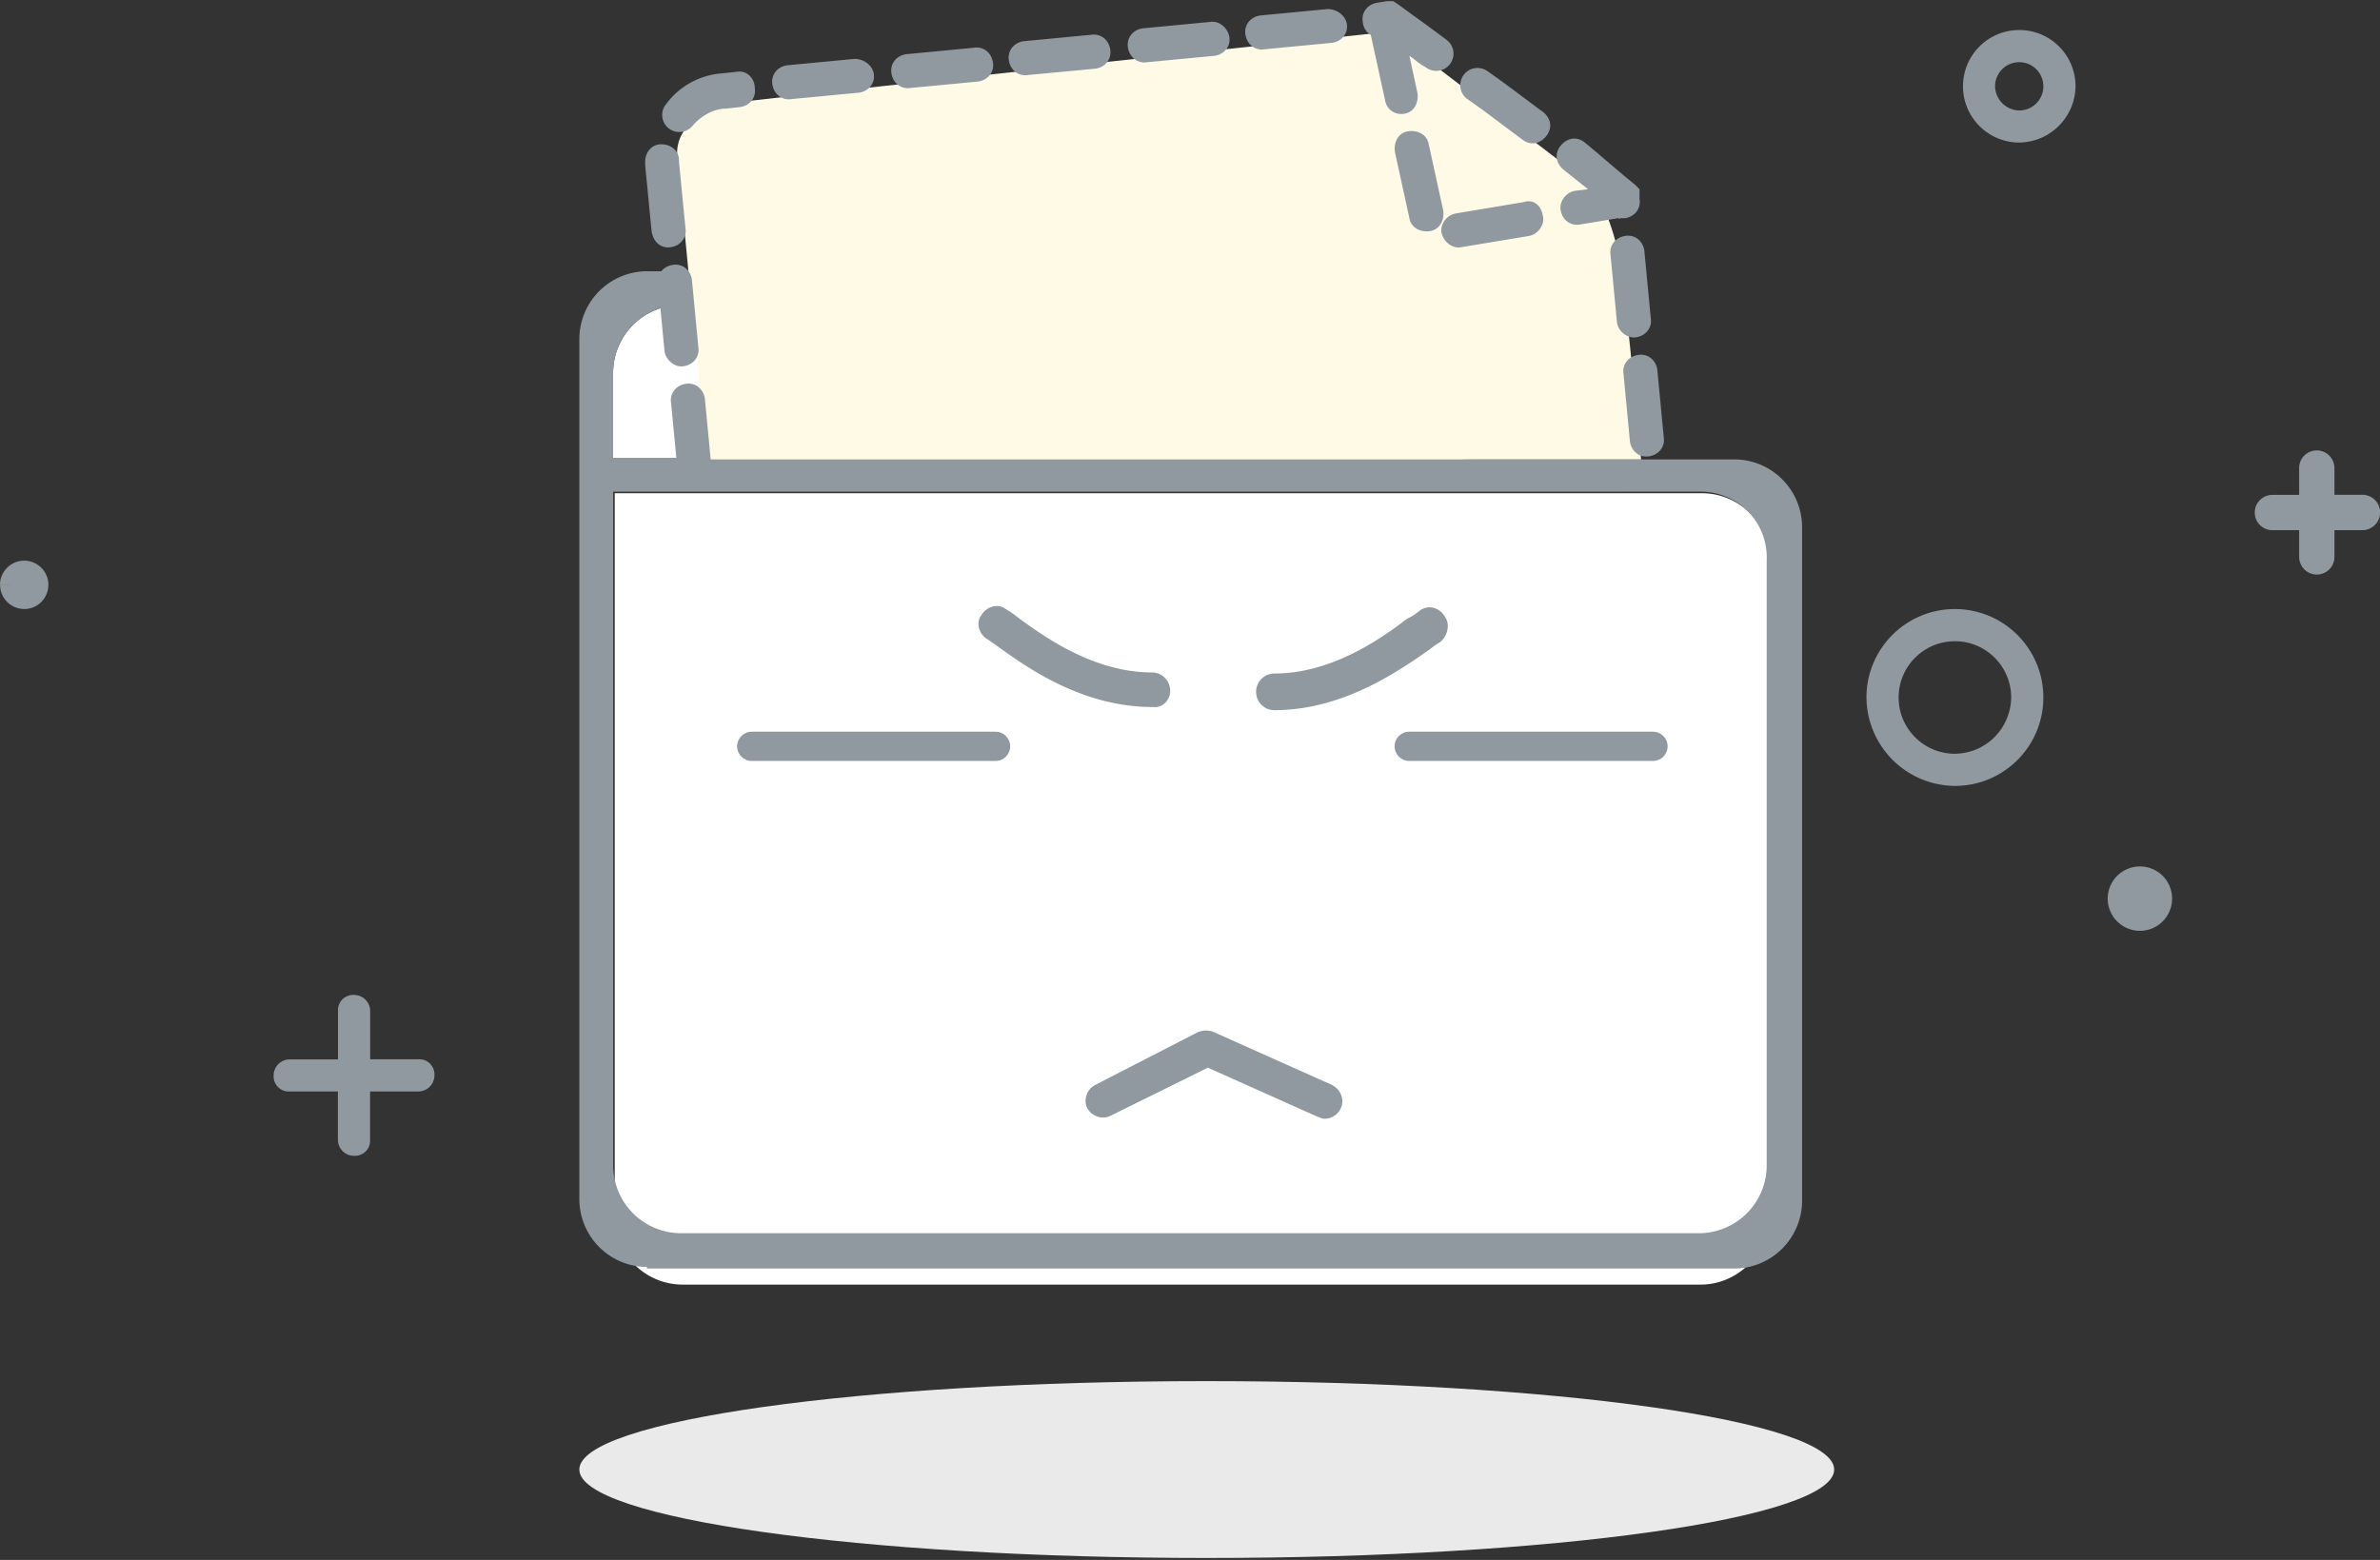 <?xml version="1.0" standalone="no"?><!DOCTYPE svg PUBLIC "-//W3C//DTD SVG 1.1//EN" "http://www.w3.org/Graphics/SVG/1.1/DTD/svg11.dtd"><svg t="1566542805239" class="icon" viewBox="0 0 1562 1024" version="1.1" xmlns="http://www.w3.org/2000/svg" p-id="10150" width="305.078" height="200" xmlns:xlink="http://www.w3.org/1999/xlink"><rect x="0" y="0" width="1562" height="1024" fill="#333333" stroke="none"/><defs><style type="text/css"></style></defs><path d="M380.224 964.672c0 32 184.384 58.048 411.776 58.048s411.776-25.92 411.776-58.048c0-32.128-184.384-58.048-411.776-58.048-227.456 0-411.776 25.92-411.776 58.048z m0 0" fill="#EAEAEA" p-id="10151"></path><path d="M221.824 695.424h-31.68c-5.824 0-10.56 4.736-10.56 10.56-0.192 2.816 0.896 5.632 2.88 7.616 2.048 2.048 4.8 3.072 7.616 2.88h31.68v31.68c0 5.824 4.736 10.56 10.56 10.56 2.816 0.192 5.632-0.896 7.68-2.88 2.048-2.048 3.072-4.8 2.88-7.68v-31.68h31.68c5.824 0 10.56-4.736 10.56-10.56 0.192-2.88-0.896-5.632-2.88-7.68-2.048-2.048-4.8-3.072-7.616-2.88H242.944v-31.68c0-5.824-4.736-10.56-10.56-10.56-2.816-0.192-5.632 0.896-7.68 2.88-1.984 2.048-3.072 4.8-2.88 7.68v31.744z m0 0" fill="#90999F" p-id="10152"></path><path d="M1383.296 589.888c0 9.536 6.4 17.92 15.68 20.416 9.216 2.496 18.944-1.536 23.744-9.856a21.107 21.107 0 0 0-28.8-28.864 21.075 21.075 0 0 0-10.624 18.304M15.936 383.936H0.064c0 7.168 4.8 13.44 11.776 15.296 6.912 1.856 14.272-1.152 17.792-7.424 3.584-6.208 2.56-14.08-2.56-19.136a15.872 15.872 0 0 0-27.072 11.2M1319.936 457.856c0-20.416-16.576-36.928-36.928-36.928-20.416 0-36.928 16.576-36.928 36.928 0 20.416 16.512 36.928 36.928 36.928 20.288-0.192 36.672-16.576 36.928-36.928z m-94.976 0c0-32.064 25.984-58.048 58.048-58.048 32.064 0 58.048 25.984 58.048 58.048 0 32.064-25.984 58.048-58.048 58.048a58.496 58.496 0 0 1-58.048-58.048z m0 0M1362.176 56.64c0-20.416-16.512-36.928-36.928-36.928-20.416 0-36.928 16.512-36.928 36.928 0 20.416 16.576 36.928 36.928 36.928 20.288-0.256 36.672-16.64 36.928-36.928z m-52.8 0c0-8.768 7.104-15.808 15.872-15.808 8.768 0 15.808 7.104 15.808 15.872 0 8.768-7.104 15.808-15.872 15.808a16.192 16.192 0 0 1-15.808-15.872z m199.552 268.224h-17.92c-6.272 0.256-11.2 5.376-11.2 11.584 0 6.272 4.928 11.392 11.2 11.584h17.92v17.92c0.256 6.272 5.376 11.2 11.584 11.2 6.272 0 11.392-4.928 11.584-11.2v-17.92h17.92c4.224 0.128 8.256-2.048 10.432-5.696 2.176-3.648 2.176-8.192 0-11.84-2.176-3.648-6.144-5.824-10.432-5.696h-17.92v-17.92c-0.256-6.272-5.376-11.2-11.584-11.2-6.272 0-11.392 4.928-11.584 11.2v17.984z m0 0" fill="#90999F" p-id="10153"></path><path d="M1116.16 843.264H447.808a44.576 44.576 0 0 1-44.352-44.352V323.776H1117.184c24.448 0.128 44.224 19.904 44.352 44.352v430.784c-1.088 24.32-21.12 44.352-45.376 44.352zM402.368 244.608a44.576 44.576 0 0 1 44.352-44.352h162.624c80.256 0 178.432 65.472 267.136 100.288H402.368v-55.936z m0 0" fill="#FFFFFF" p-id="10154"></path><path d="M424.576 831.68a44.576 44.576 0 0 1-44.352-44.352V222.4a44.576 44.576 0 0 1 44.352-44.352h185.856c110.848 0 251.328 123.52 358.976 123.52h168.96c24.448 0.128 44.224 19.904 44.352 44.352v442.432a44.576 44.576 0 0 1-44.352 44.352H424.576v-1.024z m184.768-631.424H446.72a44.576 44.576 0 0 0-44.352 44.352v55.936h474.112c-88.704-35.904-186.88-100.288-267.136-100.288z m506.816 122.496H402.432v442.432a44.576 44.576 0 0 0 44.352 44.352h668.352a44.576 44.576 0 0 0 44.352-44.352V368.128c0.576-11.84-3.712-23.424-11.904-32a43.571 43.571 0 0 0-31.424-13.376zM768 453.44c0-6.336-5.056-12.032-12.032-12.032-38.592 0-71.488-24.064-87.936-36.096-3.776-3.136-6.336-4.416-8.256-5.696-5.056-3.776-12.672-1.28-15.808 4.416-3.776 5.056-1.28 12.672 4.416 15.808 1.92 1.28 3.776 2.56 6.336 4.416 17.728 12.672 54.4 39.872 101.888 39.872 6.336 0.704 11.392-4.352 11.392-10.688z m164.544-53.12c-1.92 1.28-4.416 3.776-8.832 5.696-15.808 12.032-48.704 36.096-87.296 36.096-6.336 0-12.032 5.056-12.032 12.032 0 6.336 5.056 12.032 12.032 12.032 46.208 0 83.52-27.2 101.888-39.872 3.136-2.56 5.056-3.776 6.336-4.416 5.056-3.776 6.976-10.752 4.416-15.808-3.84-7.68-11.456-8.96-16.512-5.76z m-58.24 311.936l-77.824-34.816c-3.136-1.28-6.976-1.28-10.112 0l-67.712 34.816c-5.696 3.136-7.616 10.112-5.056 15.168 3.136 5.696 10.112 7.616 15.168 5.056l63.936-31.616 72.128 32.256c1.92 0.64 3.136 1.28 4.416 1.28 4.416 0 8.832-2.56 10.752-6.976 2.56-5.696 0-12.032-5.696-15.168z m0 0" fill="#90999F" p-id="10155"></path><path d="M463.616 300.544l-19.008-197.44s-6.336-30.592 47.552-36.928c53.824-6.336 420.224-45.44 420.224-45.44l134.08 102.4s12.672 23.232 16.896 49.6c4.224 26.432 13.696 128.832 13.696 128.832H463.616v-1.024z m0 0" fill="#FFFAE6" p-id="10156" data-spm-anchor-id="a313x.7781069.0.i8"></path><path d="M976.768 47.104c-3.2-2.56-7.552-3.2-11.328-1.664-3.776 1.536-6.464 4.992-6.976 9.088-0.512 4.032 1.216 8.064 4.544 10.496 13.696 9.472 24.256 17.92 35.904 26.432 5.248 4.224 11.648 3.2 15.872-2.112 4.224-5.248 3.2-11.648-2.112-15.872-11.584-8.384-22.144-16.832-35.904-26.368z m-29.632 90.816l-9.472-43.264c-1.024-6.336-7.424-9.472-13.696-8.448-6.336 1.024-9.472 7.424-8.448 13.696l9.472 43.328c1.024 6.336 7.424 9.472 13.696 8.448 6.336-1.088 9.536-7.424 8.448-13.76z m52.8-5.248l-44.352 7.424c-6.336 1.024-10.56 7.424-9.472 12.672 1.024 5.248 6.336 10.56 12.672 9.536l44.416-7.36c6.336-1.024 10.56-7.424 9.472-12.672-1.024-7.488-6.336-11.712-12.736-9.6z m-78.144-58.048c6.336-1.024 9.472-7.424 8.448-13.76l-5.248-24.256c3.2 2.112 6.336 5.248 10.56 7.424 3.2 2.56 7.552 3.2 11.328 1.664 3.776-1.536 6.464-5.056 6.976-9.088a11.264 11.264 0 0 0-4.544-10.496c-16.896-12.672-23.232-16.896-31.68-23.232l-3.2-2.112h-4.224l-6.336 1.024c-6.336 1.024-10.56 6.336-9.472 12.672 0.256 3.52 2.24 6.656 5.248 8.448l9.472 43.264c0.512 2.816 2.176 5.312 4.544 6.912 2.432 1.536 5.376 2.112 8.128 1.536zM440.384 162.24c6.336-1.024 10.56-6.336 9.472-12.672l-4.224-43.264v-1.024c0-6.336-5.248-10.56-11.648-10.56-6.336 0-10.56 5.248-10.56 11.648v2.112l4.224 43.264c1.088 7.36 6.4 11.584 12.736 10.496z m647.296 80.256c-1.024-6.336-6.336-10.56-12.672-9.472-6.336 1.024-10.56 6.336-9.472 12.672l4.224 44.352c1.024 6.336 6.336 10.56 12.672 9.472 6.336-1.024 10.56-6.336 9.472-12.672l-4.224-44.352z m-13.76-21.12c6.336-1.024 10.56-6.336 9.472-12.672l-4.224-44.352c-1.024-6.336-6.336-10.56-12.672-9.472-6.336 1.024-10.56 6.336-9.472 12.672l4.224 44.352c1.088 6.272 7.424 10.496 12.672 9.472z m-10.56-78.144h3.2c6.336-1.024 10.56-6.336 9.472-12.672v-6.336l-3.2-3.2c-10.56-8.448-21.12-17.92-32.704-27.456-5.248-4.224-11.648-3.136-15.872 2.112-4.224 5.248-3.2 11.648 2.112 15.872l15.872 12.672-8.448 1.024c-6.336 1.024-10.56 7.424-9.536 12.672 1.024 6.336 6.336 10.56 12.672 9.472l25.344-4.224c0.064 1.088 1.088 0.064 1.088 0.064zM871.232 5.952l-44.352 4.224c-6.336 1.024-10.56 6.336-9.472 12.672 1.024 6.336 6.336 10.56 12.672 9.472l44.352-4.224c6.336-1.024 10.56-6.336 9.472-12.672-1.088-5.248-6.336-9.472-12.672-9.472zM449.92 251.968c-6.336 1.024-10.56 6.336-9.472 12.672l4.224 44.352c1.024 6.336 6.336 10.56 12.672 9.472 6.336-1.024 10.56-6.336 9.472-12.672l-4.224-44.352c-1.088-6.272-6.336-10.496-12.672-9.472z m33.792-204.864l-9.472 1.024c-14.656 0.96-28.16 8.256-36.928 20.032-4.032 4.672-3.52 11.712 1.152 15.744 4.608 4.032 11.648 3.584 15.744-0.96 5.248-6.336 13.696-11.648 22.208-11.648l9.472-1.024c6.336-1.024 10.56-6.336 9.472-12.672-0.064-6.272-5.312-11.52-11.648-10.496z m310.4-32.704l-44.352 4.224c-6.336 1.024-10.56 6.336-9.472 12.672 1.024 6.336 6.336 10.56 12.672 9.536l44.352-4.224c6.336-1.024 10.56-6.336 9.472-12.672-1.024-5.312-6.336-10.56-12.672-9.536zM448.832 240.384c6.336-1.024 10.56-6.336 9.472-12.672l-4.224-44.352c-1.024-6.336-6.336-10.56-12.672-9.472-6.336 1.024-10.56 6.336-9.472 12.672l4.224 44.352c1.024 5.248 6.336 10.496 12.672 9.472zM560.768 38.656l-44.352 4.224c-6.336 1.024-10.56 6.336-9.472 12.672 1.024 6.336 6.336 10.56 12.672 9.472l44.352-4.224c6.336-1.024 10.56-6.336 9.472-12.672-1.088-5.248-6.336-9.472-12.672-9.472z m155.2-15.808l-44.352 4.224c-6.336 1.024-10.56 6.336-9.472 12.672 1.024 6.336 6.336 10.56 12.672 9.472l44.352-4.16c6.336-1.024 10.56-6.336 9.472-12.672-1.024-6.336-6.336-10.56-12.672-9.536zM638.912 31.36l-44.352 4.224c-6.336 1.024-10.56 6.336-9.472 12.672 1.024 6.336 6.336 10.56 12.672 9.472l44.416-4.224c6.336-1.024 10.56-6.336 9.472-12.672-1.088-6.4-6.336-10.56-12.736-9.472z m0 0" fill="#90999F" p-id="10157"></path><path d="M653.376 499.52h-160c-5.312 0-9.6-4.288-9.6-9.6s4.288-9.6 9.6-9.6h160c5.312 0 9.6 4.288 9.6 9.6s-4.288 9.6-9.6 9.6zM1084.864 499.52h-160c-5.312 0-9.6-4.288-9.6-9.6s4.288-9.6 9.6-9.6h160c5.312 0 9.6 4.288 9.6 9.6s-4.288 9.6-9.6 9.6z" fill="#90999F" p-id="10158"></path></svg>